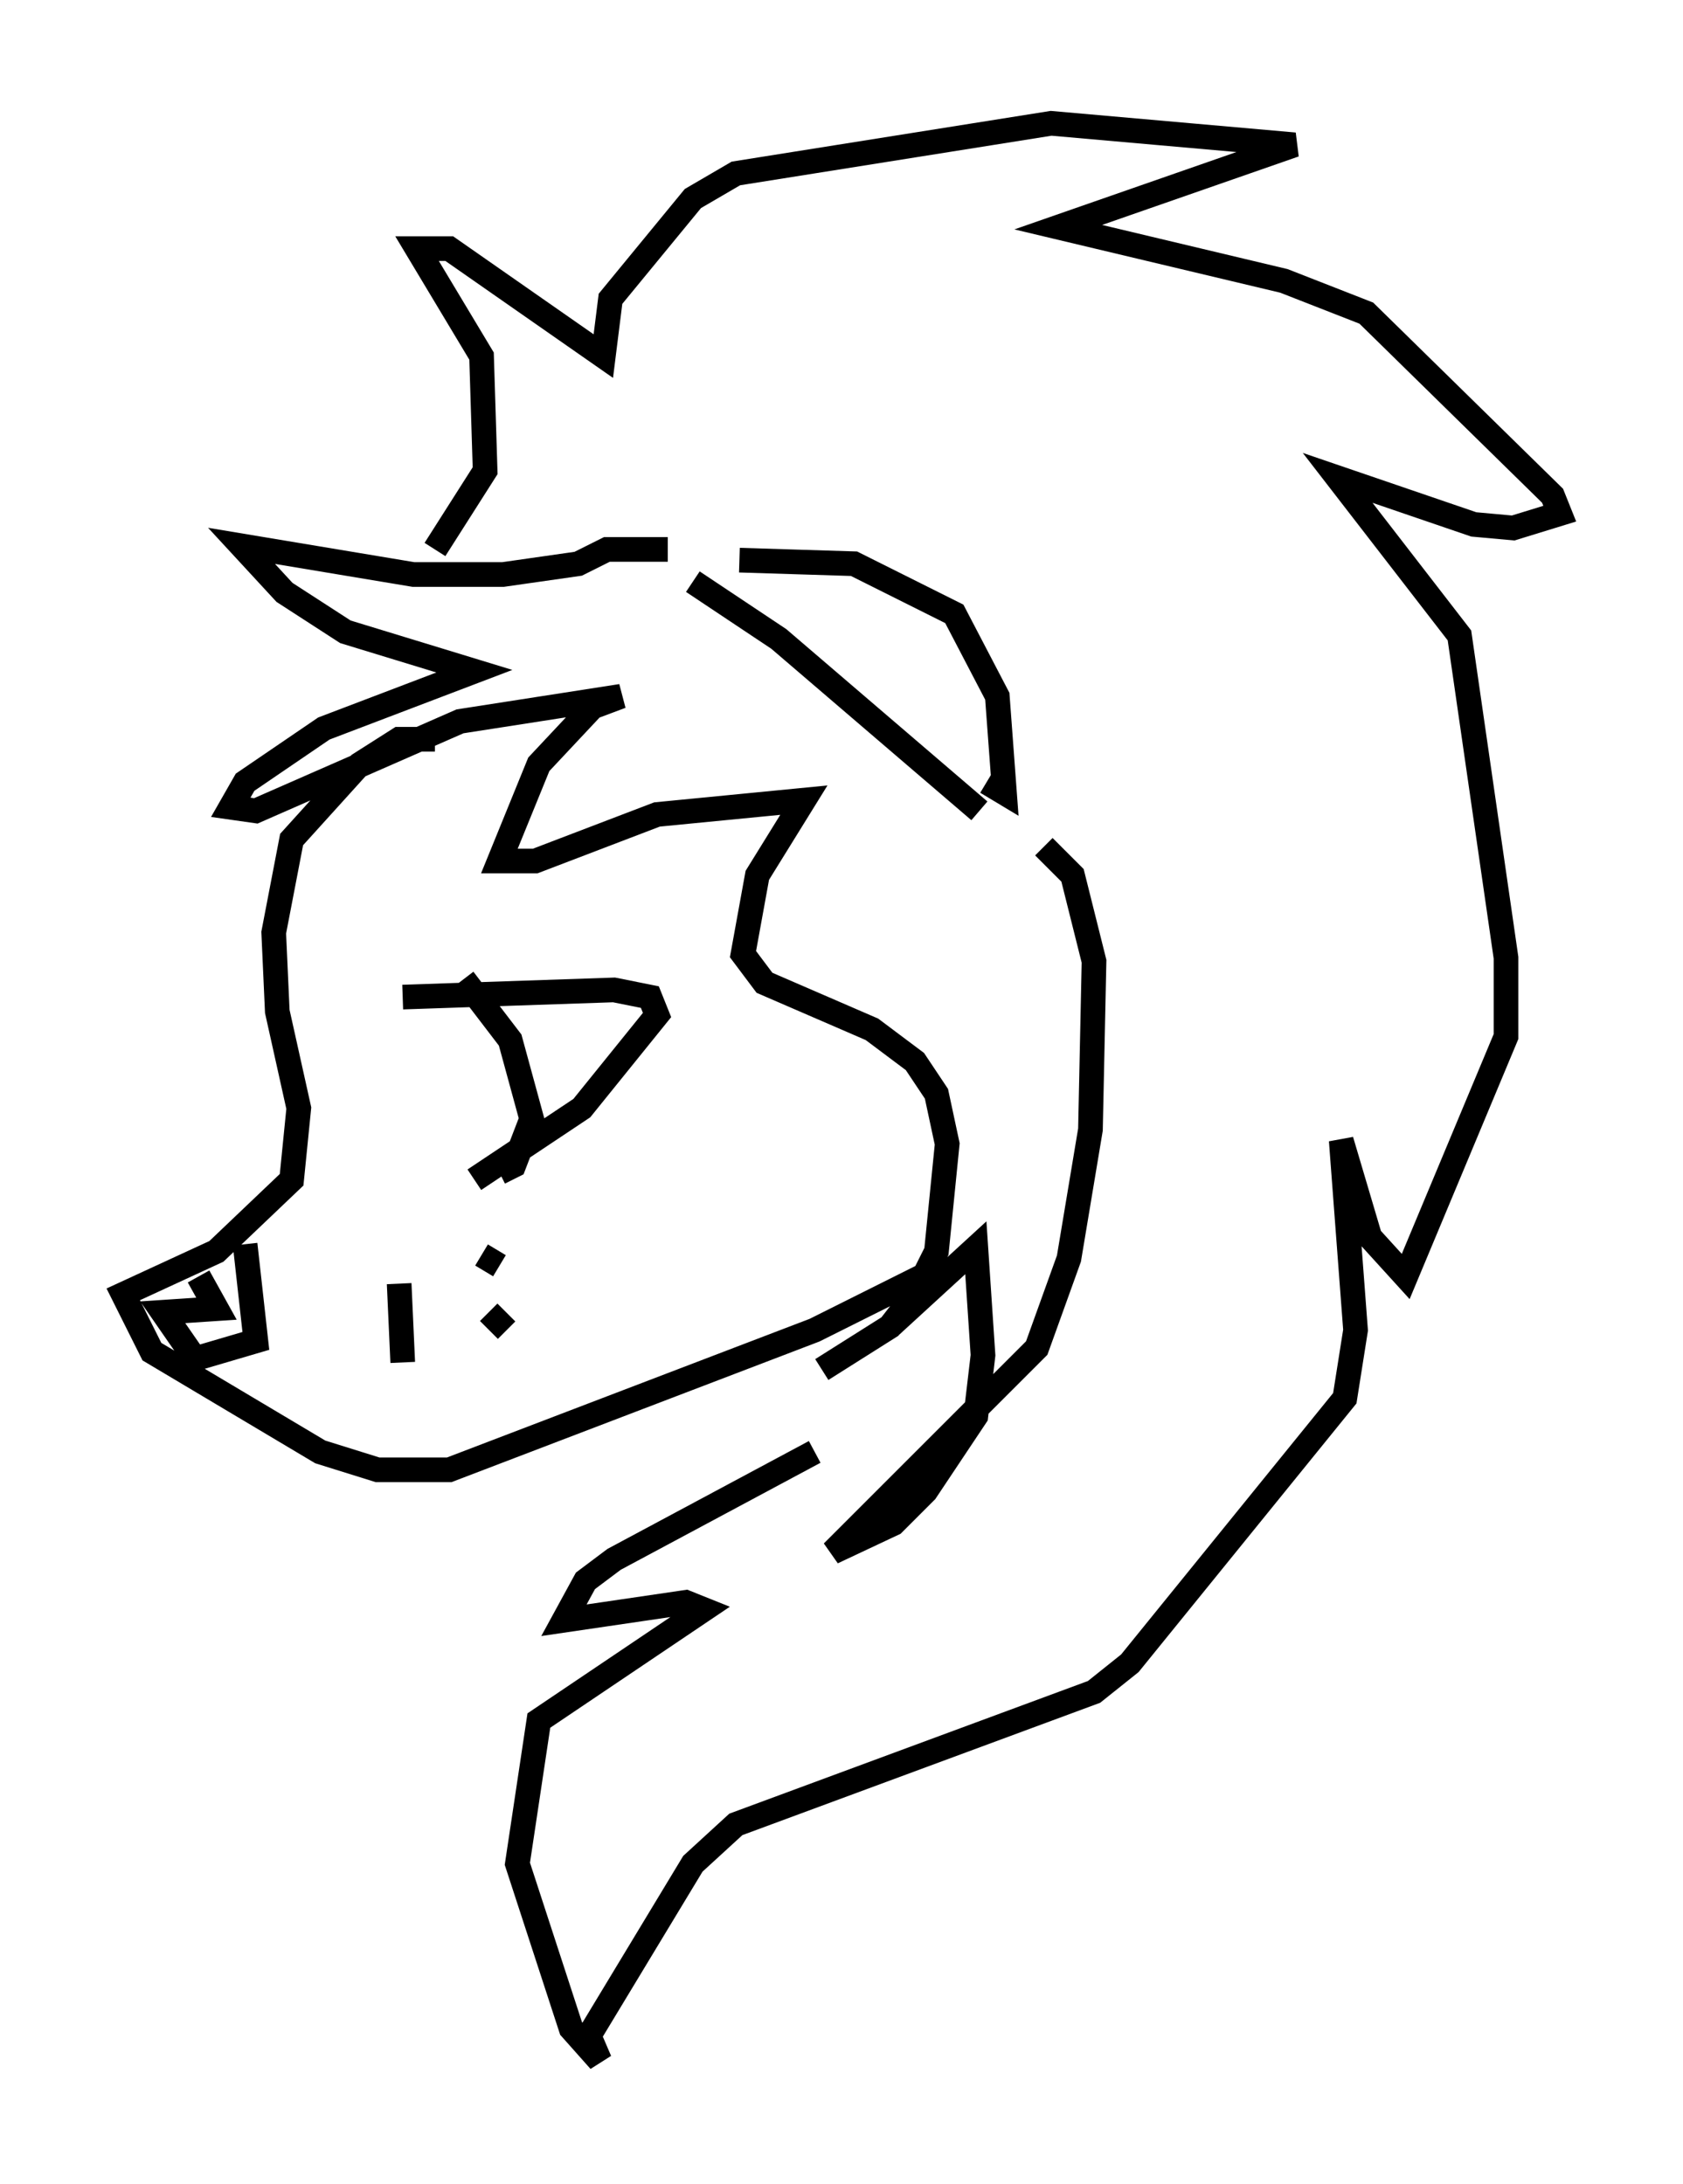 <?xml version="1.0" encoding="utf-8" ?>
<svg baseProfile="full" height="88.581" version="1.1" width="68.246" xmlns="http://www.w3.org/2000/svg" xmlns:ev="http://www.w3.org/2001/xml-events" xmlns:xlink="http://www.w3.org/1999/xlink"><defs /><rect fill="white" height="88.581" width="68.246" x="0" y="0" /><path d="M29.257, 23.156 m0.726, -0.436 l4.648, 0.145 4.067, 2.034 l1.743, 3.341 0.291, 3.922 l-0.726, -0.436 m-11.911, -8.134 l3.486, 2.324 8.134, 6.972 m-12.637, -10.603 l-2.469, 0.0 -1.162, 0.581 l-3.05, 0.436 -3.631, 0.0 l-6.972, -1.162 1.743, 1.888 l2.469, 1.598 5.229, 1.598 l-6.101, 2.324 -3.196, 2.179 l-0.581, 1.017 1.017, 0.145 l8.279, -3.631 6.536, -1.017 l-1.162, 0.436 -2.179, 2.324 l-1.598, 3.922 1.453, 0.0 l4.939, -1.888 5.955, -0.581 l-1.888, 3.05 -0.581, 3.196 l0.872, 1.162 4.358, 1.888 l1.743, 1.307 0.872, 1.307 l0.436, 2.034 -0.436, 4.358 l-0.872, 1.743 -1.017, 1.307 l-2.76, 1.743 2.76, -1.743 l3.486, -3.196 0.291, 4.358 l-0.291, 2.469 -2.034, 3.05 l-1.307, 1.307 -2.469, 1.162 l8.279, -8.279 1.307, -3.631 l0.872, -5.229 0.145, -6.827 l-0.872, -3.486 -1.162, -1.162 m-24.693, -4.358 l-1.453, 0.0 -1.598, 1.017 l-2.76, 3.05 -0.726, 3.777 l0.145, 3.196 0.872, 3.922 l-0.291, 2.905 -3.05, 2.905 l-3.777, 1.743 1.162, 2.324 l6.827, 4.067 2.324, 0.726 l2.905, 0.0 14.816, -5.665 l4.358, -2.179 m-21.061, -11.33 l8.57, -0.291 1.453, 0.291 l0.291, 0.726 -3.05, 3.777 l-4.358, 2.905 m-0.436, -8.134 l1.888, 2.469 0.872, 3.196 l-0.726, 1.888 -0.581, 0.291 m-10.313, 2.905 l0.436, 3.922 -2.469, 0.726 l-1.307, -1.888 2.179, -0.145 l-0.726, -1.307 m7.408, -0.726 l0.0, 0.0 m1.307, 3.196 l0.0, 0.0 m2.76, -3.341 l0.726, 0.436 m-4.067, 0.726 l0.145, 3.196 m3.486, -2.034 l0.726, 0.726 m-2.905, -31.665 l2.034, -3.196 -0.145, -4.648 l-2.615, -4.358 1.307, 0.0 l6.246, 4.358 0.291, -2.324 l3.341, -4.067 1.743, -1.017 l12.782, -2.034 9.877, 0.872 l-9.587, 3.341 9.151, 2.179 l3.341, 1.307 7.553, 7.408 l0.291, 0.726 -1.888, 0.581 l-1.598, -0.145 -5.52, -1.888 l4.939, 6.391 1.888, 13.073 l0.0, 3.196 -4.067, 9.732 l-1.453, -1.598 -1.162, -3.922 l0.581, 7.698 -0.436, 2.76 l-8.715, 10.749 -1.453, 1.162 l-14.525, 5.374 -1.743, 1.598 l-4.212, 6.972 0.436, 1.017 l-1.162, -1.307 -2.179, -6.682 l0.872, -5.81 6.682, -4.503 l-0.726, -0.291 -4.939, 0.726 l0.872, -1.598 1.162, -0.872 l8.134, -4.358 " fill="none" stroke="black" stroke-width="1" /></svg>